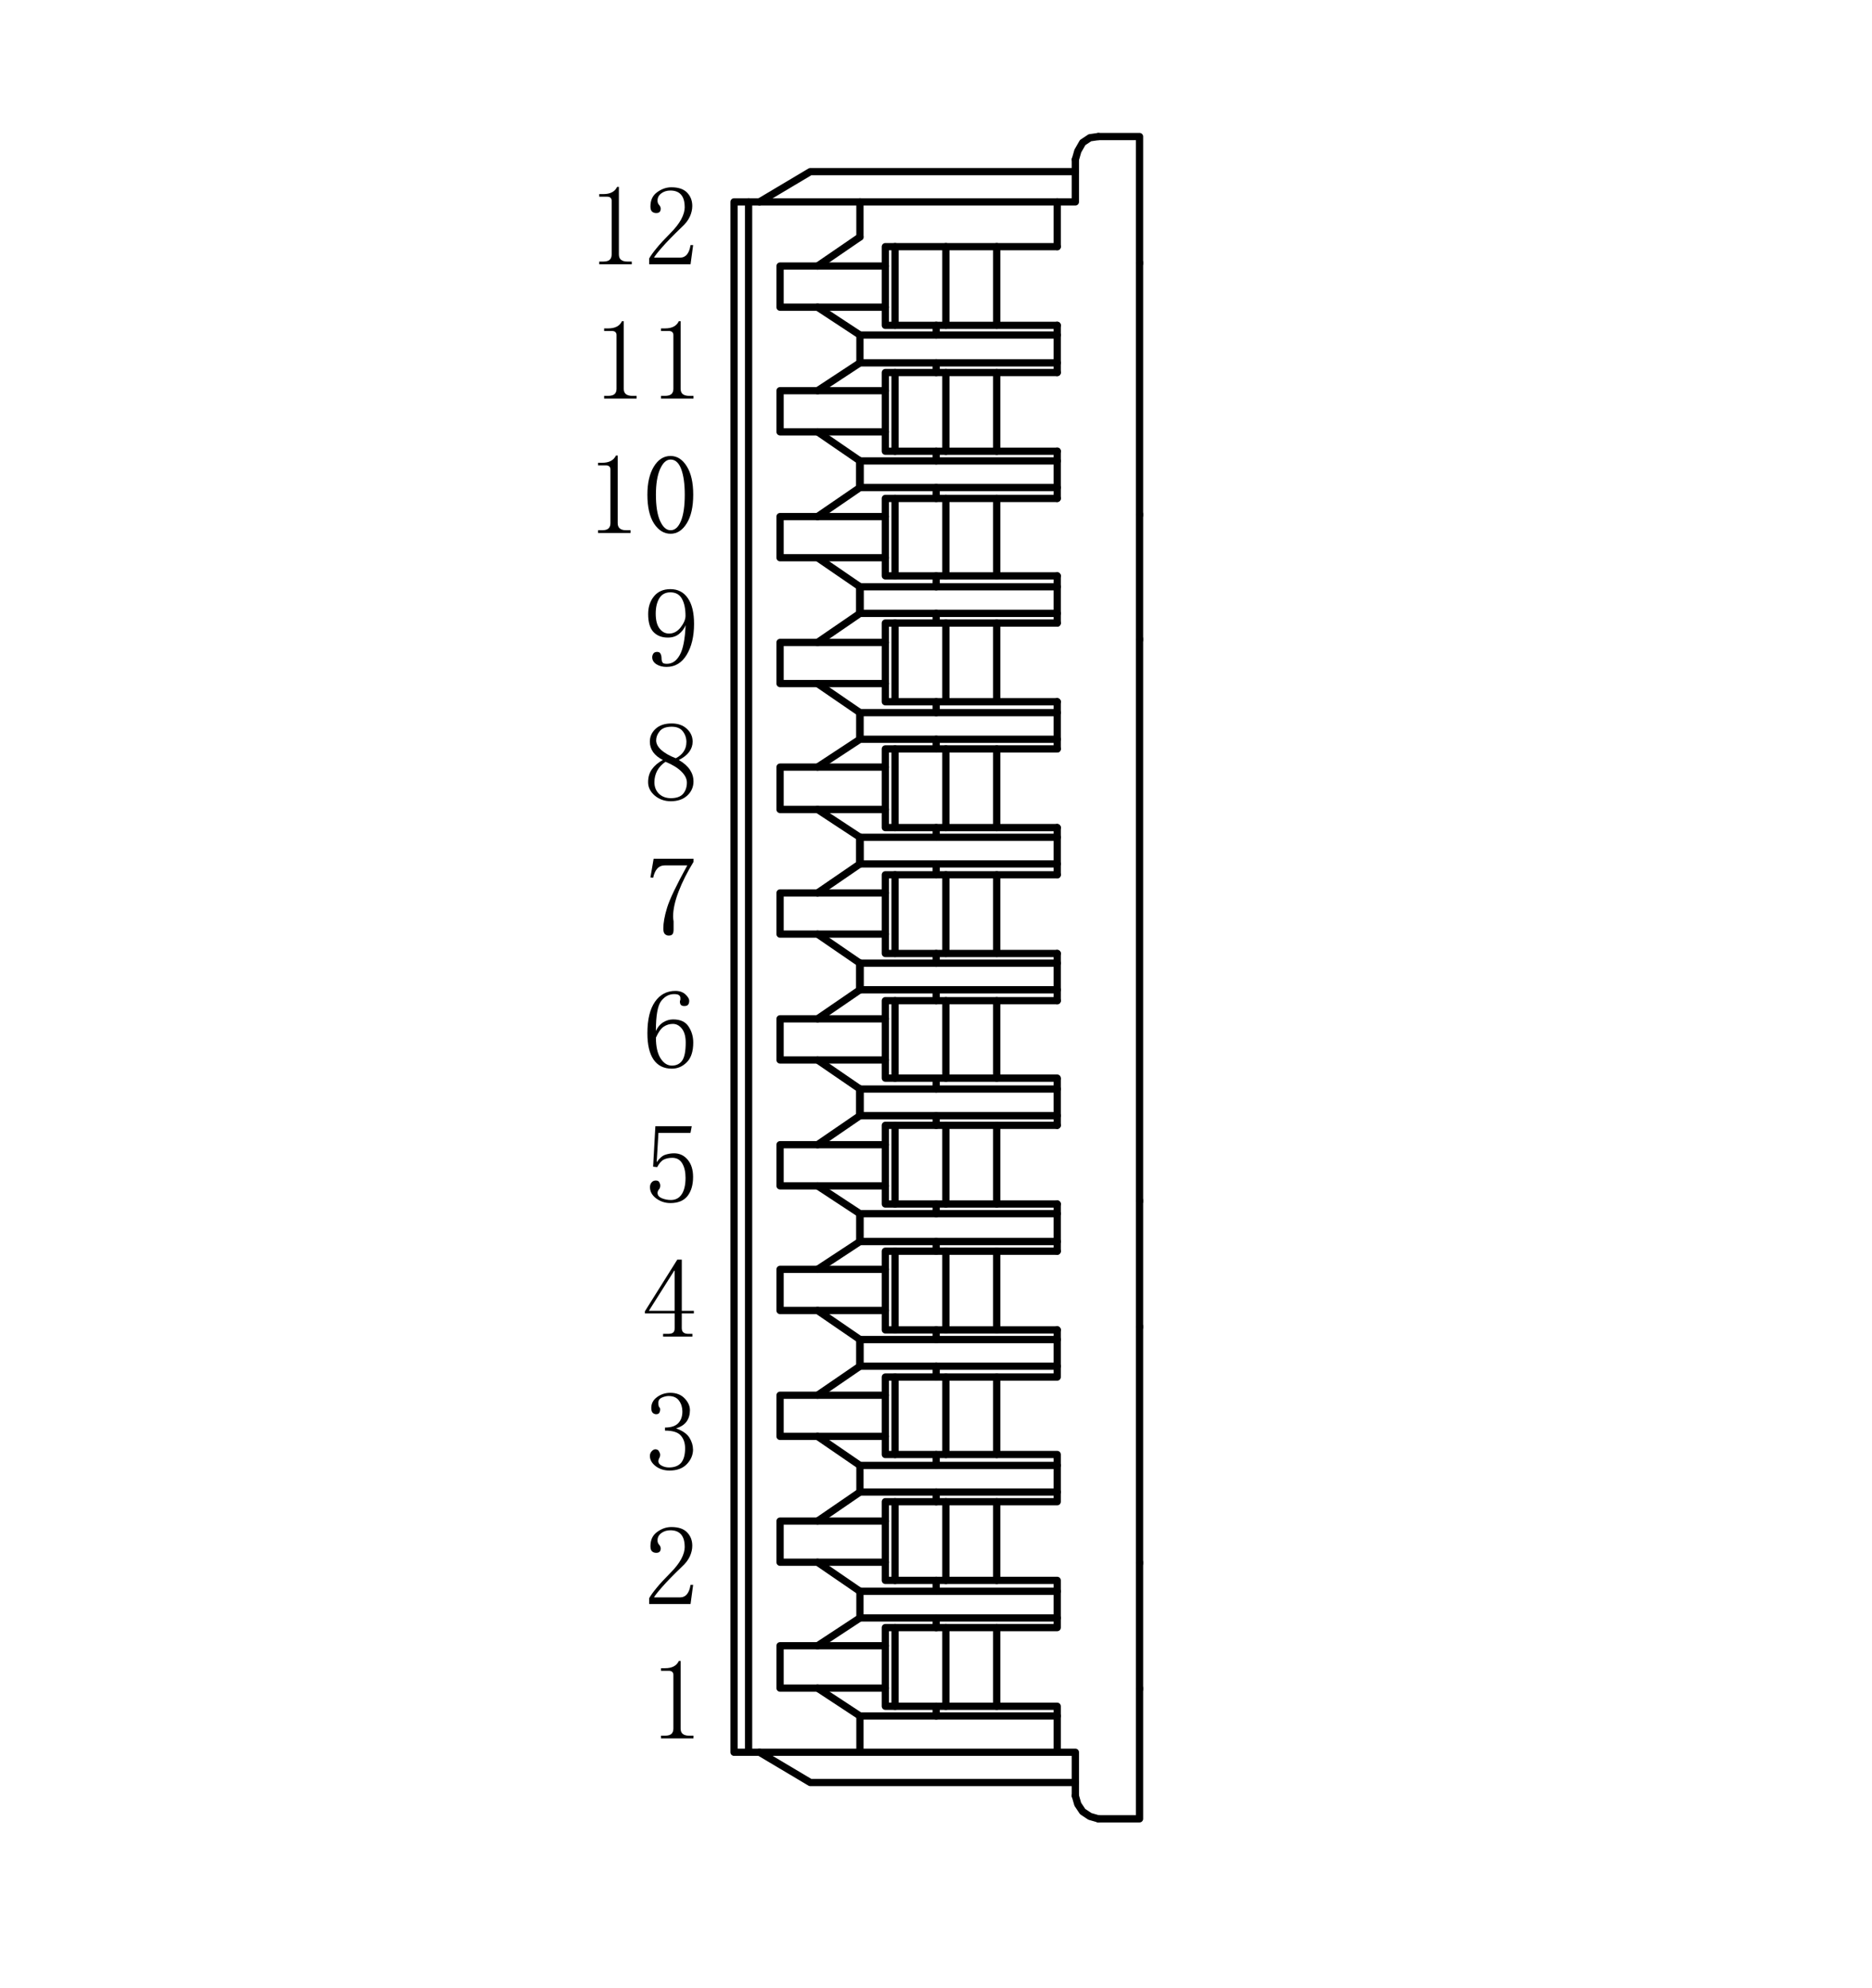 <?xml version="1.0" encoding="UTF-8" standalone="no"?>
<!-- Created with Inkscape (http://www.inkscape.org/) -->

<svg
   width="65.477mm"
   height="69.532mm"
   viewBox="0 0 65.477 69.532"
   version="1.1"
   id="svg1"
   inkscape:version="1.3.2 (1:1.3.2+202311252150+091e20ef0f)"
   sodipodi:docname="dll_mh1_25_12y.svg"
   inkscape:export-filename="dll_mh1_25_12y.png"
   inkscape:export-xdpi="198.61488"
   inkscape:export-ydpi="198.61488"
   xmlns:inkscape="http://www.inkscape.org/namespaces/inkscape"
   xmlns:sodipodi="http://sodipodi.sourceforge.net/DTD/sodipodi-0.dtd"
   xmlns="http://www.w3.org/2000/svg"
   xmlns:svg="http://www.w3.org/2000/svg">
  <sodipodi:namedview
     id="namedview1"
     pagecolor="#ffffff"
     bordercolor="#666666"
     borderopacity="1.0"
     inkscape:showpageshadow="2"
     inkscape:pageopacity="0.0"
     inkscape:pagecheckerboard="0"
     inkscape:deskcolor="#d1d1d1"
     inkscape:document-units="mm"
     inkscape:zoom="0.45152794"
     inkscape:cx="439.61842"
     inkscape:cy="425.22285"
     inkscape:window-width="1430"
     inkscape:window-height="936"
     inkscape:window-x="0"
     inkscape:window-y="0"
     inkscape:window-maximized="1"
     inkscape:current-layer="layer1" />
  <defs
     id="defs1" />
  <g
     inkscape:label="Layer 1"
     inkscape:groupmode="layer"
     id="layer1"
     transform="translate(-89.141,-49.252)">
    <path
       id="path3695"
       d="m 119.219,101.441 v -0.931"
       style="fill:none;stroke:#000000;stroke-width:0.254;stroke-linecap:round;stroke-linejoin:round;stroke-miterlimit:10;stroke-dasharray:none;stroke-opacity:1" />
    <path
       id="path3696"
       d="m 126.754,55.256 h -9.271 l -1.778,1.058"
       style="fill:none;stroke:#000000;stroke-width:0.254;stroke-linecap:round;stroke-linejoin:round;stroke-miterlimit:10;stroke-dasharray:none;stroke-opacity:1" />
    <path
       id="path3697"
       d="m 121.886,101.441 v 0.339 m -1.439,0 v 2.752 m 1.778,-2.752 v 2.752 m 1.778,-2.752 v 2.752"
       style="fill:none;stroke:#000000;stroke-width:0.254;stroke-linecap:round;stroke-linejoin:round;stroke-miterlimit:10;stroke-dasharray:none;stroke-opacity:1" />
    <path
       id="path3698"
       d="m 120.108,102.457 h -3.683 v 1.439 h 3.683"
       style="fill:none;stroke:#000000;stroke-width:0.254;stroke-linecap:round;stroke-linejoin:round;stroke-miterlimit:10;stroke-dasharray:none;stroke-opacity:1" />
    <path
       id="path3699"
       d="m 126.119,101.441 h -6.9 l -1.482,1.016"
       style="fill:none;stroke:#000000;stroke-width:0.254;stroke-linecap:round;stroke-linejoin:round;stroke-miterlimit:10;stroke-dasharray:none;stroke-opacity:1" />
    <path
       id="path3700"
       d="m 119.219,104.913 -1.482,-1.016 m 4.149,1.016 v -0.381 m -6.562,-48.218 v 54.229"
       style="fill:none;stroke:#000000;stroke-width:0.254;stroke-linecap:round;stroke-linejoin:round;stroke-miterlimit:10;stroke-dasharray:none;stroke-opacity:1" />
    <path
       id="path3701"
       d="m 127.559,54.028 h 1.439 v 58.843 h -1.439"
       style="fill:none;stroke:#000000;stroke-width:0.254;stroke-linecap:round;stroke-linejoin:round;stroke-miterlimit:10;stroke-dasharray:none;stroke-opacity:1" />
    <path
       id="path3702"
       d="m 126.754,112.067 0.085,0.296 0.169,0.254 0.254,0.169 0.296,0.085"
       style="fill:none;stroke:#000000;stroke-width:0.254;stroke-linecap:round;stroke-linejoin:round;stroke-miterlimit:10;stroke-dasharray:none;stroke-opacity:1" />
    <path
       id="path3703"
       d="m 126.754,112.067 v -1.524 H 114.816 V 56.314 h 11.938 v -1.482"
       style="fill:none;stroke:#000000;stroke-width:0.254;stroke-linecap:round;stroke-linejoin:round;stroke-miterlimit:10;stroke-dasharray:none;stroke-opacity:1" />
    <path
       id="path3704"
       d="m 127.559,54.028 -0.296,0.042 -0.254,0.169 -0.169,0.296 -0.085,0.296"
       style="fill:none;stroke:#000000;stroke-width:0.254;stroke-linecap:round;stroke-linejoin:round;stroke-miterlimit:10;stroke-dasharray:none;stroke-opacity:1" />
    <path
       id="path3705"
       d="m 126.754,111.601 h -9.271 l -1.778,-1.058"
       style="fill:none;stroke:#000000;stroke-width:0.254;stroke-linecap:round;stroke-linejoin:round;stroke-miterlimit:10;stroke-dasharray:none;stroke-opacity:1" />
    <path
       id="path3706"
       d="m 119.219,110.543 v -1.27 m 2.667,0 v -0.339 m -1.439,0 v -2.752 m 1.778,2.752 v -2.752 m 1.778,2.752 v -2.752"
       style="fill:none;stroke:#000000;stroke-width:0.254;stroke-linecap:round;stroke-linejoin:round;stroke-miterlimit:10;stroke-dasharray:none;stroke-opacity:1" />
    <path
       id="path3707"
       d="m 120.108,108.299 h -3.683 v -1.482 h 3.683"
       style="fill:none;stroke:#000000;stroke-width:0.254;stroke-linecap:round;stroke-linejoin:round;stroke-miterlimit:10;stroke-dasharray:none;stroke-opacity:1" />
    <path
       id="path3708"
       d="m 126.119,109.273 h -6.9 l -1.482,-0.974"
       style="fill:none;stroke:#000000;stroke-width:0.254;stroke-linecap:round;stroke-linejoin:round;stroke-miterlimit:10;stroke-dasharray:none;stroke-opacity:1" />
    <path
       id="path3709"
       d="m 117.737,106.818 1.482,-0.974 h 6.9"
       style="fill:none;stroke:#000000;stroke-width:0.254;stroke-linecap:round;stroke-linejoin:round;stroke-miterlimit:10;stroke-dasharray:none;stroke-opacity:1" />
    <path
       id="path3710"
       d="m 119.219,105.844 v -0.931 h 6.9"
       style="fill:none;stroke:#000000;stroke-width:0.254;stroke-linecap:round;stroke-linejoin:round;stroke-miterlimit:10;stroke-dasharray:none;stroke-opacity:1" />
    <path
       id="path3711"
       d="m 121.886,105.844 v 0.339 m 0,-9.144 v 0.381 m -1.439,0 v 2.709 m 1.778,-2.709 v 2.709 m 1.778,-2.709 v 2.709"
       style="fill:none;stroke:#000000;stroke-width:0.254;stroke-linecap:round;stroke-linejoin:round;stroke-miterlimit:10;stroke-dasharray:none;stroke-opacity:1" />
    <path
       id="path3712"
       d="m 120.108,98.055 h -3.683 v 1.439 h 3.683"
       style="fill:none;stroke:#000000;stroke-width:0.254;stroke-linecap:round;stroke-linejoin:round;stroke-miterlimit:10;stroke-dasharray:none;stroke-opacity:1" />
    <path
       id="path3713"
       d="m 126.119,97.039 h -6.9 l -1.482,1.016"
       style="fill:none;stroke:#000000;stroke-width:0.254;stroke-linecap:round;stroke-linejoin:round;stroke-miterlimit:10;stroke-dasharray:none;stroke-opacity:1" />
    <path
       id="path3714"
       d="m 117.737,99.494 1.482,1.016 h 6.9"
       style="fill:none;stroke:#000000;stroke-width:0.254;stroke-linecap:round;stroke-linejoin:round;stroke-miterlimit:10;stroke-dasharray:none;stroke-opacity:1" />
    <path
       id="path3715"
       d="m 121.886,100.51 v -0.381 m -2.667,-3.09 V 96.107"
       style="fill:none;stroke:#000000;stroke-width:0.254;stroke-linecap:round;stroke-linejoin:round;stroke-miterlimit:10;stroke-dasharray:none;stroke-opacity:1" />
    <path
       id="path3716"
       d="m 126.119,110.543 v -1.609 h -6.011 v -2.752 h 6.011 v -1.651 h -6.011 v -2.752 h 6.011 v -1.651 h -6.011 v -2.709 h 6.011 v -1.651"
       style="fill:none;stroke:#000000;stroke-width:0.254;stroke-linecap:round;stroke-linejoin:round;stroke-miterlimit:10;stroke-dasharray:none;stroke-opacity:1" />
    <path
       id="path3717"
       d="m 119.219,92.678 v -0.974 m 2.667,0.974 v 0.339 m -1.439,0 v 2.752 m 1.778,-2.752 v 2.752 m 1.778,-2.752 v 2.752"
       style="fill:none;stroke:#000000;stroke-width:0.254;stroke-linecap:round;stroke-linejoin:round;stroke-miterlimit:10;stroke-dasharray:none;stroke-opacity:1" />
    <path
       id="path3718"
       d="m 120.108,93.652 h -3.683 v 1.439 h 3.683"
       style="fill:none;stroke:#000000;stroke-width:0.254;stroke-linecap:round;stroke-linejoin:round;stroke-miterlimit:10;stroke-dasharray:none;stroke-opacity:1" />
    <path
       id="path3719"
       d="m 126.119,92.678 h -6.9 l -1.482,0.974"
       style="fill:none;stroke:#000000;stroke-width:0.254;stroke-linecap:round;stroke-linejoin:round;stroke-miterlimit:10;stroke-dasharray:none;stroke-opacity:1" />
    <path
       id="path3720"
       d="m 119.219,96.107 -1.482,-1.016 m 4.149,1.016 v -0.339"
       style="fill:none;stroke:#000000;stroke-width:0.254;stroke-linecap:round;stroke-linejoin:round;stroke-miterlimit:10;stroke-dasharray:none;stroke-opacity:1" />
    <path
       id="path3721"
       d="M 119.219,97.039 V 96.107 h 6.9"
       style="fill:none;stroke:#000000;stroke-width:0.254;stroke-linecap:round;stroke-linejoin:round;stroke-miterlimit:10;stroke-dasharray:none;stroke-opacity:1" />
    <path
       id="path3722"
       d="m 126.119,95.769 h -6.011 v -2.752 h 6.011"
       style="fill:none;stroke:#000000;stroke-width:0.254;stroke-linecap:round;stroke-linejoin:round;stroke-miterlimit:10;stroke-dasharray:none;stroke-opacity:1" />
    <path
       id="path3723"
       d="m 119.219,88.276 v -0.931 m 2.667,0.931 v 0.339 m -1.439,0 v 2.752 m 1.778,-2.752 v 2.752 m 1.778,-2.752 v 2.752"
       style="fill:none;stroke:#000000;stroke-width:0.254;stroke-linecap:round;stroke-linejoin:round;stroke-miterlimit:10;stroke-dasharray:none;stroke-opacity:1" />
    <path
       id="path3724"
       d="m 120.108,89.292 h -3.683 v 1.439 h 3.683"
       style="fill:none;stroke:#000000;stroke-width:0.254;stroke-linecap:round;stroke-linejoin:round;stroke-miterlimit:10;stroke-dasharray:none;stroke-opacity:1" />
    <path
       id="path3725"
       d="m 126.119,88.276 h -6.9 l -1.482,1.016"
       style="fill:none;stroke:#000000;stroke-width:0.254;stroke-linecap:round;stroke-linejoin:round;stroke-miterlimit:10;stroke-dasharray:none;stroke-opacity:1" />
    <path
       id="path3726"
       d="m 119.219,91.705 -1.482,-0.974 m 4.149,0.974 v -0.339"
       style="fill:none;stroke:#000000;stroke-width:0.254;stroke-linecap:round;stroke-linejoin:round;stroke-miterlimit:10;stroke-dasharray:none;stroke-opacity:1" />
    <path
       id="path3727"
       d="m 119.219,92.678 v -0.974 h 6.9"
       style="fill:none;stroke:#000000;stroke-width:0.254;stroke-linecap:round;stroke-linejoin:round;stroke-miterlimit:10;stroke-dasharray:none;stroke-opacity:1" />
    <path
       id="path3728"
       d="m 126.119,91.366 h -6.011 V 88.614 h 6.011"
       style="fill:none;stroke:#000000;stroke-width:0.254;stroke-linecap:round;stroke-linejoin:round;stroke-miterlimit:10;stroke-dasharray:none;stroke-opacity:1" />
    <path
       id="path3729"
       d="m 126.119,93.017 v -1.651 m -6.9,-3.09 v -0.931 m 0,-3.471 v -0.931 m 2.667,0.931 v 0.381 m -1.439,0 v 2.709 m 1.778,-2.709 v 2.709 m 1.778,-2.709 v 2.709"
       style="fill:none;stroke:#000000;stroke-width:0.254;stroke-linecap:round;stroke-linejoin:round;stroke-miterlimit:10;stroke-dasharray:none;stroke-opacity:1" />
    <path
       id="path3730"
       d="m 120.108,84.889 h -3.683 v 1.439 h 3.683"
       style="fill:none;stroke:#000000;stroke-width:0.254;stroke-linecap:round;stroke-linejoin:round;stroke-miterlimit:10;stroke-dasharray:none;stroke-opacity:1" />
    <path
       id="path3731"
       d="m 126.119,83.873 h -6.9 l -1.482,1.016"
       style="fill:none;stroke:#000000;stroke-width:0.254;stroke-linecap:round;stroke-linejoin:round;stroke-miterlimit:10;stroke-dasharray:none;stroke-opacity:1" />
    <path
       id="path3732"
       d="m 119.219,87.344 -1.482,-1.016 m 4.149,1.016 v -0.381"
       style="fill:none;stroke:#000000;stroke-width:0.254;stroke-linecap:round;stroke-linejoin:round;stroke-miterlimit:10;stroke-dasharray:none;stroke-opacity:1" />
    <path
       id="path3733"
       d="m 119.219,88.276 v -0.931 h 6.9"
       style="fill:none;stroke:#000000;stroke-width:0.254;stroke-linecap:round;stroke-linejoin:round;stroke-miterlimit:10;stroke-dasharray:none;stroke-opacity:1" />
    <path
       id="path3734"
       d="m 126.119,86.963 h -6.011 v -2.709 h 6.011"
       style="fill:none;stroke:#000000;stroke-width:0.254;stroke-linecap:round;stroke-linejoin:round;stroke-miterlimit:10;stroke-dasharray:none;stroke-opacity:1" />
    <path
       id="path3735"
       d="m 126.119,88.614 v -1.609 m -6.9,-3.133 v -0.931 m 0,-3.471 v -0.931 m 2.667,0.931 v 0.381 m -1.439,0 v 2.752 m 1.778,-2.752 v 2.752 m 1.778,-2.752 v 2.752"
       style="fill:none;stroke:#000000;stroke-width:0.254;stroke-linecap:round;stroke-linejoin:round;stroke-miterlimit:10;stroke-dasharray:none;stroke-opacity:1" />
    <path
       id="path3736"
       d="m 120.108,80.486 h -3.683 v 1.439 h 3.683"
       style="fill:none;stroke:#000000;stroke-width:0.254;stroke-linecap:round;stroke-linejoin:round;stroke-miterlimit:10;stroke-dasharray:none;stroke-opacity:1" />
    <path
       id="path3737"
       d="m 126.119,79.47 h -6.9 l -1.482,1.016"
       style="fill:none;stroke:#000000;stroke-width:0.254;stroke-linecap:round;stroke-linejoin:round;stroke-miterlimit:10;stroke-dasharray:none;stroke-opacity:1" />
    <path
       id="path3738"
       d="m 119.219,82.942 -1.482,-1.016 m 4.149,1.016 v -0.339"
       style="fill:none;stroke:#000000;stroke-width:0.254;stroke-linecap:round;stroke-linejoin:round;stroke-miterlimit:10;stroke-dasharray:none;stroke-opacity:1" />
    <path
       id="path3739"
       d="m 119.219,83.873 v -0.931 h 6.9"
       style="fill:none;stroke:#000000;stroke-width:0.254;stroke-linecap:round;stroke-linejoin:round;stroke-miterlimit:10;stroke-dasharray:none;stroke-opacity:1" />
    <path
       id="path3740"
       d="m 126.119,82.603 h -6.011 v -2.752 h 6.011"
       style="fill:none;stroke:#000000;stroke-width:0.254;stroke-linecap:round;stroke-linejoin:round;stroke-miterlimit:10;stroke-dasharray:none;stroke-opacity:1" />
    <path
       id="path3741"
       d="m 126.119,84.254 v -1.651 m -6.9,-3.133 v -0.931 m 0,-3.429 v -0.931 m 2.667,0.931 v 0.339 m -1.439,0 v 2.752 m 1.778,-2.752 v 2.752 m 1.778,-2.752 v 2.752"
       style="fill:none;stroke:#000000;stroke-width:0.254;stroke-linecap:round;stroke-linejoin:round;stroke-miterlimit:10;stroke-dasharray:none;stroke-opacity:1" />
    <path
       id="path3742"
       d="m 120.108,76.084 h -3.683 v 1.482 h 3.683"
       style="fill:none;stroke:#000000;stroke-width:0.254;stroke-linecap:round;stroke-linejoin:round;stroke-miterlimit:10;stroke-dasharray:none;stroke-opacity:1" />
    <path
       id="path3743"
       d="m 126.119,75.11 h -6.9 l -1.482,0.974"
       style="fill:none;stroke:#000000;stroke-width:0.254;stroke-linecap:round;stroke-linejoin:round;stroke-miterlimit:10;stroke-dasharray:none;stroke-opacity:1" />
    <path
       id="path3744"
       d="m 119.219,78.539 -1.482,-0.974 m 4.149,0.974 v -0.339"
       style="fill:none;stroke:#000000;stroke-width:0.254;stroke-linecap:round;stroke-linejoin:round;stroke-miterlimit:10;stroke-dasharray:none;stroke-opacity:1" />
    <path
       id="path3745"
       d="m 119.219,79.47 v -0.931 h 6.9"
       style="fill:none;stroke:#000000;stroke-width:0.254;stroke-linecap:round;stroke-linejoin:round;stroke-miterlimit:10;stroke-dasharray:none;stroke-opacity:1" />
    <path
       id="path3746"
       d="m 126.119,78.2 h -6.011 v -2.752 h 6.011"
       style="fill:none;stroke:#000000;stroke-width:0.254;stroke-linecap:round;stroke-linejoin:round;stroke-miterlimit:10;stroke-dasharray:none;stroke-opacity:1" />
    <path
       id="path3747"
       d="m 119.219,70.707 v -0.931 m 2.667,0.931 v 0.339 m -1.439,0 v 2.752 m 1.778,-2.752 v 2.752 m 1.778,-2.752 v 2.752"
       style="fill:none;stroke:#000000;stroke-width:0.254;stroke-linecap:round;stroke-linejoin:round;stroke-miterlimit:10;stroke-dasharray:none;stroke-opacity:1" />
    <path
       id="path3748"
       d="m 120.108,71.723 h -3.683 v 1.439 h 3.683"
       style="fill:none;stroke:#000000;stroke-width:0.254;stroke-linecap:round;stroke-linejoin:round;stroke-miterlimit:10;stroke-dasharray:none;stroke-opacity:1" />
    <path
       id="path3749"
       d="m 126.119,70.707 h -6.9 l -1.482,1.016"
       style="fill:none;stroke:#000000;stroke-width:0.254;stroke-linecap:round;stroke-linejoin:round;stroke-miterlimit:10;stroke-dasharray:none;stroke-opacity:1" />
    <path
       id="path3750"
       d="m 119.219,74.179 -1.482,-1.016 m 4.149,1.016 v -0.381"
       style="fill:none;stroke:#000000;stroke-width:0.254;stroke-linecap:round;stroke-linejoin:round;stroke-miterlimit:10;stroke-dasharray:none;stroke-opacity:1" />
    <path
       id="path3751"
       d="m 119.219,75.11 v -0.931 h 6.9"
       style="fill:none;stroke:#000000;stroke-width:0.254;stroke-linecap:round;stroke-linejoin:round;stroke-miterlimit:10;stroke-dasharray:none;stroke-opacity:1" />
    <path
       id="path3752"
       d="m 126.119,73.798 h -6.011 v -2.752 h 6.011"
       style="fill:none;stroke:#000000;stroke-width:0.254;stroke-linecap:round;stroke-linejoin:round;stroke-miterlimit:10;stroke-dasharray:none;stroke-opacity:1" />
    <path
       id="path3753"
       d="m 119.219,70.707 v -0.931 m 0,-3.471 v -0.931 m 2.667,0.931 v 0.381 m -1.439,0 v 2.709 m 1.778,-2.709 v 2.709 m 1.778,-2.709 v 2.709"
       style="fill:none;stroke:#000000;stroke-width:0.254;stroke-linecap:round;stroke-linejoin:round;stroke-miterlimit:10;stroke-dasharray:none;stroke-opacity:1" />
    <path
       id="path3754"
       d="m 120.108,67.321 h -3.683 v 1.439 h 3.683"
       style="fill:none;stroke:#000000;stroke-width:0.254;stroke-linecap:round;stroke-linejoin:round;stroke-miterlimit:10;stroke-dasharray:none;stroke-opacity:1" />
    <path
       id="path3755"
       d="m 126.119,66.305 h -6.9 l -1.482,1.016"
       style="fill:none;stroke:#000000;stroke-width:0.254;stroke-linecap:round;stroke-linejoin:round;stroke-miterlimit:10;stroke-dasharray:none;stroke-opacity:1" />
    <path
       id="path3756"
       d="m 119.219,69.776 -1.482,-1.016 m 4.149,1.016 v -0.381"
       style="fill:none;stroke:#000000;stroke-width:0.254;stroke-linecap:round;stroke-linejoin:round;stroke-miterlimit:10;stroke-dasharray:none;stroke-opacity:1" />
    <path
       id="path3757"
       d="m 119.219,70.707 v -0.931 h 6.9"
       style="fill:none;stroke:#000000;stroke-width:0.254;stroke-linecap:round;stroke-linejoin:round;stroke-miterlimit:10;stroke-dasharray:none;stroke-opacity:1" />
    <path
       id="path3758"
       d="m 126.119,69.395 h -6.011 v -2.709 h 6.011"
       style="fill:none;stroke:#000000;stroke-width:0.254;stroke-linecap:round;stroke-linejoin:round;stroke-miterlimit:10;stroke-dasharray:none;stroke-opacity:1" />
    <path
       id="path3759"
       d="m 126.119,71.046 v -1.651 m -6.9,-3.09 v -0.931 m 2.667,-3.429 v 0.339 m -1.439,0 v 2.752 m 1.778,-2.752 v 2.752 m 1.778,-2.752 v 2.752"
       style="fill:none;stroke:#000000;stroke-width:0.254;stroke-linecap:round;stroke-linejoin:round;stroke-miterlimit:10;stroke-dasharray:none;stroke-opacity:1" />
    <path
       id="path3760"
       d="m 120.108,62.918 h -3.683 v 1.439 h 3.683"
       style="fill:none;stroke:#000000;stroke-width:0.254;stroke-linecap:round;stroke-linejoin:round;stroke-miterlimit:10;stroke-dasharray:none;stroke-opacity:1" />
    <path
       id="path3761"
       d="m 126.119,61.944 h -6.9 l -1.482,0.974"
       style="fill:none;stroke:#000000;stroke-width:0.254;stroke-linecap:round;stroke-linejoin:round;stroke-miterlimit:10;stroke-dasharray:none;stroke-opacity:1" />
    <path
       id="path3762"
       d="m 119.219,65.373 -1.482,-1.016 m 4.149,1.016 v -0.339"
       style="fill:none;stroke:#000000;stroke-width:0.254;stroke-linecap:round;stroke-linejoin:round;stroke-miterlimit:10;stroke-dasharray:none;stroke-opacity:1" />
    <path
       id="path3763"
       d="m 119.219,66.305 v -0.931 h 6.9"
       style="fill:none;stroke:#000000;stroke-width:0.254;stroke-linecap:round;stroke-linejoin:round;stroke-miterlimit:10;stroke-dasharray:none;stroke-opacity:1" />
    <path
       id="path3764"
       d="m 126.119,65.035 h -6.011 v -2.752 h 6.011"
       style="fill:none;stroke:#000000;stroke-width:0.254;stroke-linecap:round;stroke-linejoin:round;stroke-miterlimit:10;stroke-dasharray:none;stroke-opacity:1" />
    <path
       id="path3765"
       d="m 119.219,61.944 v -0.974 m 6.9,1.312 v -1.651 m 0,19.219 v -1.651 m 0,-2.752 v -1.651 m 0,-7.112 v -1.651 m -4.233,-4.064 v -0.339 m -1.439,0 v -2.752 m 1.778,2.752 v -2.752 m 1.778,2.752 v -2.752"
       style="fill:none;stroke:#000000;stroke-width:0.254;stroke-linecap:round;stroke-linejoin:round;stroke-miterlimit:10;stroke-dasharray:none;stroke-opacity:1" />
    <path
       id="path3766"
       d="m 120.108,59.997 h -3.683 v -1.439 h 3.683"
       style="fill:none;stroke:#000000;stroke-width:0.254;stroke-linecap:round;stroke-linejoin:round;stroke-miterlimit:10;stroke-dasharray:none;stroke-opacity:1" />
    <path
       id="path3767"
       d="m 126.119,60.971 h -6.9 l -1.482,-0.974"
       style="fill:none;stroke:#000000;stroke-width:0.254;stroke-linecap:round;stroke-linejoin:round;stroke-miterlimit:10;stroke-dasharray:none;stroke-opacity:1" />
    <path
       id="path3768"
       d="m 119.219,57.542 -1.482,1.016"
       style="fill:none;stroke:#000000;stroke-width:0.254;stroke-linecap:round;stroke-linejoin:round;stroke-miterlimit:10;stroke-dasharray:none;stroke-opacity:1" />
    <path
       id="path3769"
       d="m 126.119,57.88 h -6.011 v 2.752 h 6.011"
       style="fill:none;stroke:#000000;stroke-width:0.254;stroke-linecap:round;stroke-linejoin:round;stroke-miterlimit:10;stroke-dasharray:none;stroke-opacity:1" />
    <path
       id="path3770"
       d="m 119.219,57.542 v -1.228 m 6.9,1.566 v -1.566"
       style="fill:none;stroke:#000000;stroke-width:0.254;stroke-linecap:round;stroke-linejoin:round;stroke-miterlimit:10;stroke-dasharray:none;stroke-opacity:1" />
    <path
       id="path3875"
       d="m 128.998,58.473 v -0.042"
       style="fill:none;stroke:#000000;stroke-width:0.254;stroke-linecap:round;stroke-linejoin:round;stroke-miterlimit:10;stroke-dasharray:none;stroke-opacity:1" />
    <path
       id="path3917"
       d="m 128.998,67.278 v -0.042"
       style="fill:none;stroke:#000000;stroke-width:0.254;stroke-linecap:round;stroke-linejoin:round;stroke-miterlimit:10;stroke-dasharray:none;stroke-opacity:1" />
    <path
       id="path3939"
       d="m 128.998,71.639 v -0.042"
       style="fill:none;stroke:#000000;stroke-width:0.254;stroke-linecap:round;stroke-linejoin:round;stroke-miterlimit:10;stroke-dasharray:none;stroke-opacity:1" />
    <path
       id="path3954"
       d="m 128.998,95.684 v -0.042"
       style="fill:none;stroke:#000000;stroke-width:0.254;stroke-linecap:round;stroke-linejoin:round;stroke-miterlimit:10;stroke-dasharray:none;stroke-opacity:1" />
    <path
       id="path3966"
       d="M 128.998,91.281 V 91.239"
       style="fill:none;stroke:#000000;stroke-width:0.254;stroke-linecap:round;stroke-linejoin:round;stroke-miterlimit:10;stroke-dasharray:none;stroke-opacity:1" />
    <path
       id="path3981"
       d="m 128.998,108.342 v -0.042"
       style="fill:none;stroke:#000000;stroke-width:0.254;stroke-linecap:round;stroke-linejoin:round;stroke-miterlimit:10;stroke-dasharray:none;stroke-opacity:1" />
    <path
       id="path3993"
       d="m 128.998,103.939 v -0.042"
       style="fill:none;stroke:#000000;stroke-width:0.254;stroke-linecap:round;stroke-linejoin:round;stroke-miterlimit:10;stroke-dasharray:none;stroke-opacity:1" />
    <path
       id="path4919"
       d="m 110.788,55.788 v 2.365 c 0,0.083 0.025,0.145 0.074,0.186 0.052,0.041 0.125,0.062 0.219,0.062 h 0.157 v 0.095 h -1.137 v -0.095 h 0.141 c 0.104,0 0.179,-0.021 0.223,-0.062 0.046,-0.041 0.07,-0.103 0.07,-0.186 v -1.881 c 0,-0.041 -0.012,-0.074 -0.037,-0.099 -0.025,-0.027 -0.064,-0.041 -0.116,-0.041 h -0.281 v -0.091 h 0.141 c 0.124,0 0.224,-0.021 0.302,-0.062 0.08,-0.041 0.141,-0.104 0.182,-0.19 z m 0,0"
       style="fill:#000000;fill-opacity:1;fill-rule:nonzero;stroke:none;stroke-width:0.353"
       aria-label="1" />
    <path
       id="path4920"
       d="m 113.089,56.491 c 0,-0.187 -0.041,-0.329 -0.124,-0.426 -0.083,-0.099 -0.209,-0.149 -0.376,-0.149 -0.124,0 -0.23,0.033 -0.318,0.099 -0.089,0.066 -0.132,0.152 -0.132,0.256 0,0.064 0.021,0.116 0.062,0.157 0.033,0.041 0.05,0.083 0.05,0.124 0,0.053 -0.015,0.091 -0.041,0.116 -0.025,0.025 -0.064,0.037 -0.116,0.037 -0.061,0 -0.111,-0.018 -0.149,-0.054 -0.036,-0.035 -0.054,-0.095 -0.054,-0.178 0,-0.217 0.076,-0.382 0.232,-0.496 0.157,-0.116 0.324,-0.174 0.5,-0.174 0.248,0 0.431,0.062 0.55,0.186 0.121,0.124 0.182,0.28 0.182,0.467 0,0.124 -0.029,0.25 -0.087,0.376 -0.058,0.124 -0.149,0.243 -0.273,0.356 -0.301,0.289 -0.531,0.525 -0.69,0.707 -0.16,0.182 -0.256,0.305 -0.289,0.368 h 0.918 c 0.093,0 0.171,-0.035 0.232,-0.107 0.063,-0.074 0.105,-0.184 0.128,-0.331 h 0.091 l -0.091,0.67 h -1.447 v -0.203 c 0.052,-0.093 0.137,-0.212 0.256,-0.356 0.118,-0.146 0.277,-0.318 0.475,-0.517 0.176,-0.176 0.306,-0.341 0.389,-0.496 0.083,-0.154 0.124,-0.299 0.124,-0.434 z m 0,0"
       style="fill:#000000;fill-opacity:1;fill-rule:nonzero;stroke:none;stroke-width:0.353"
       aria-label="2" />
    <path
       id="path4921"
       d="m 110.958,60.486 v 2.365 c 0,0.083 0.025,0.145 0.074,0.186 0.052,0.041 0.125,0.062 0.219,0.062 h 0.157 v 0.095 h -1.137 v -0.095 h 0.141 c 0.104,0 0.179,-0.021 0.223,-0.062 0.046,-0.041 0.07,-0.103 0.07,-0.186 v -1.881 c 0,-0.041 -0.012,-0.074 -0.037,-0.099 -0.025,-0.027 -0.064,-0.041 -0.116,-0.041 h -0.281 v -0.091 h 0.141 c 0.124,0 0.224,-0.021 0.302,-0.062 0.08,-0.041 0.141,-0.104 0.182,-0.19 z m 0,0"
       style="fill:#000000;fill-opacity:1;fill-rule:nonzero;stroke:none;stroke-width:0.353"
       aria-label="1" />
    <path
       id="path4922"
       d="m 112.947,60.486 v 2.365 c 0,0.083 0.025,0.145 0.074,0.186 0.052,0.041 0.125,0.062 0.219,0.062 h 0.157 v 0.095 h -1.137 v -0.095 h 0.141 c 0.104,0 0.179,-0.021 0.223,-0.062 0.046,-0.041 0.07,-0.103 0.07,-0.186 v -1.881 c 0,-0.041 -0.012,-0.074 -0.037,-0.099 -0.025,-0.027 -0.064,-0.041 -0.116,-0.041 h -0.281 v -0.091 h 0.141 c 0.124,0 0.224,-0.021 0.302,-0.062 0.08,-0.041 0.141,-0.104 0.182,-0.19 z m 0,0"
       style="fill:#000000;fill-opacity:1;fill-rule:nonzero;stroke:none;stroke-width:0.353"
       aria-label="1" />
    <path
       id="path4923"
       d="m 110.746,65.186 v 2.365 c 0,0.083 0.025,0.145 0.074,0.186 0.052,0.041 0.125,0.062 0.219,0.062 h 0.157 v 0.095 h -1.137 v -0.095 h 0.141 c 0.104,0 0.179,-0.021 0.223,-0.062 0.046,-0.041 0.07,-0.103 0.07,-0.186 v -1.881 c 0,-0.041 -0.012,-0.074 -0.037,-0.099 -0.025,-0.027 -0.064,-0.041 -0.116,-0.041 h -0.281 v -0.091 H 110.2 c 0.124,0 0.224,-0.021 0.302,-0.062 0.08,-0.041 0.141,-0.104 0.182,-0.19 z m 0,0"
       style="fill:#000000;fill-opacity:1;fill-rule:nonzero;stroke:none;stroke-width:0.353"
       aria-label="1" />
    <path
       id="path4924"
       d="m 112.596,65.326 c -0.147,0 -0.269,0.112 -0.368,0.335 -0.097,0.223 -0.145,0.521 -0.145,0.893 0,0.395 0.048,0.701 0.145,0.918 0.099,0.218 0.221,0.327 0.368,0.327 0.154,0 0.275,-0.109 0.364,-0.327 0.088,-0.217 0.132,-0.523 0.132,-0.918 0,-0.372 -0.041,-0.67 -0.124,-0.893 -0.083,-0.223 -0.207,-0.335 -0.372,-0.335 z m 0,2.596 c -0.229,0 -0.422,-0.118 -0.579,-0.356 -0.155,-0.24 -0.232,-0.577 -0.232,-1.013 0,-0.402 0.074,-0.728 0.223,-0.976 0.151,-0.25 0.347,-0.376 0.587,-0.376 0.228,0 0.418,0.12 0.566,0.36 0.151,0.238 0.227,0.568 0.227,0.992 0,0.428 -0.076,0.763 -0.227,1.005 -0.149,0.243 -0.338,0.364 -0.566,0.364 z m 0,0"
       style="fill:#000000;fill-opacity:1;fill-rule:nonzero;stroke:none;stroke-width:0.353"
       aria-label="0" />
    <path
       id="path4925"
       d="m 112.076,70.714 c 0,0.229 0.043,0.403 0.132,0.521 0.088,0.119 0.199,0.178 0.335,0.178 0.157,0 0.291,-0.071 0.405,-0.215 0.113,-0.146 0.17,-0.281 0.17,-0.405 0,-0.248 -0.041,-0.446 -0.124,-0.595 -0.083,-0.151 -0.218,-0.227 -0.405,-0.227 -0.174,0 -0.304,0.07 -0.389,0.211 -0.083,0.138 -0.124,0.316 -0.124,0.533 z m 0.422,0.839 c -0.207,0 -0.374,-0.064 -0.5,-0.194 -0.124,-0.129 -0.186,-0.339 -0.186,-0.628 0,-0.248 0.067,-0.455 0.203,-0.62 0.134,-0.167 0.327,-0.252 0.575,-0.252 0.261,0 0.464,0.105 0.608,0.314 0.146,0.207 0.219,0.507 0.219,0.901 0,0.436 -0.086,0.796 -0.256,1.079 -0.172,0.284 -0.407,0.426 -0.707,0.426 -0.135,0 -0.252,-0.03 -0.351,-0.091 -0.099,-0.063 -0.149,-0.146 -0.149,-0.248 0,-0.041 0.012,-0.083 0.037,-0.124 0.027,-0.041 0.072,-0.062 0.136,-0.062 0.06,0 0.1,0.024 0.12,0.07 0.022,0.044 0.033,0.098 0.033,0.161 0,0.041 0.005,0.076 0.017,0.103 0.01,0.025 0.022,0.043 0.033,0.054 0.008,0.008 0.025,0.015 0.05,0.021 0.027,0.006 0.056,0.008 0.087,0.008 0.187,0 0.337,-0.103 0.451,-0.31 0.116,-0.207 0.183,-0.554 0.203,-1.042 -0.05,0.124 -0.127,0.227 -0.232,0.31 -0.105,0.083 -0.235,0.124 -0.389,0.124 z m 0,0"
       style="fill:#000000;fill-opacity:1;fill-rule:nonzero;stroke:none;stroke-width:0.353"
       aria-label="9" />
    <path
       id="path4926"
       d="m 112.03,76.613 c 0,0.165 0.054,0.301 0.161,0.405 0.11,0.102 0.248,0.153 0.413,0.153 0.198,0 0.341,-0.051 0.43,-0.153 0.088,-0.104 0.132,-0.236 0.132,-0.393 0,-0.132 -0.064,-0.26 -0.19,-0.384 -0.124,-0.126 -0.31,-0.241 -0.558,-0.343 -0.124,0.083 -0.221,0.186 -0.289,0.31 -0.066,0.124 -0.099,0.259 -0.099,0.405 z m 1.368,-0.033 c 0,0.198 -0.073,0.366 -0.219,0.5 -0.144,0.132 -0.335,0.198 -0.575,0.198 -0.218,0 -0.405,-0.066 -0.562,-0.198 -0.155,-0.134 -0.232,-0.29 -0.232,-0.467 0,-0.176 0.043,-0.327 0.132,-0.451 0.088,-0.126 0.216,-0.236 0.384,-0.327 -0.147,-0.074 -0.259,-0.165 -0.339,-0.273 -0.077,-0.11 -0.116,-0.233 -0.116,-0.368 0,-0.176 0.067,-0.327 0.203,-0.451 0.134,-0.124 0.322,-0.186 0.562,-0.186 0.217,0 0.394,0.062 0.529,0.186 0.134,0.124 0.203,0.275 0.203,0.451 0,0.127 -0.04,0.246 -0.12,0.356 -0.077,0.107 -0.198,0.203 -0.364,0.285 0.176,0.102 0.306,0.217 0.389,0.343 0.083,0.124 0.124,0.258 0.124,0.401 z m -0.248,-1.368 c 0,-0.143 -0.041,-0.269 -0.124,-0.376 -0.083,-0.11 -0.213,-0.165 -0.389,-0.165 -0.198,0 -0.339,0.053 -0.422,0.157 -0.083,0.102 -0.124,0.21 -0.124,0.322 0,0.114 0.059,0.225 0.178,0.335 0.121,0.107 0.29,0.205 0.508,0.289 0.124,-0.063 0.216,-0.142 0.277,-0.236 0.063,-0.093 0.095,-0.203 0.095,-0.327 z m 0,0"
       style="fill:#000000;fill-opacity:1;fill-rule:nonzero;stroke:none;stroke-width:0.353"
       aria-label="8" />
    <path
       id="path4927"
       d="m 113.399,79.398 c -0.218,0.353 -0.392,0.698 -0.521,1.034 -0.13,0.337 -0.194,0.63 -0.194,0.881 0,0.041 0.005,0.098 0.017,0.169 0,0.083 0,0.177 0,0.281 0,0.083 -0.015,0.14 -0.041,0.169 -0.025,0.031 -0.069,0.045 -0.132,0.045 -0.05,0 -0.094,-0.018 -0.132,-0.054 -0.036,-0.035 -0.054,-0.1 -0.054,-0.194 0,-0.195 0.043,-0.438 0.132,-0.728 0.088,-0.291 0.324,-0.785 0.707,-1.48 h -0.777 c -0.114,0 -0.205,0.037 -0.273,0.112 -0.066,0.072 -0.115,0.18 -0.145,0.322 l -0.095,-0.012 0.112,-0.653 h 1.397 z m 0,0"
       style="fill:#000000;fill-opacity:1;fill-rule:nonzero;stroke:none;stroke-width:0.353"
       aria-label="7" />
    <path
       id="path4928"
       d="m 112.083,85.546 c 0,0.312 0.054,0.553 0.161,0.723 0.11,0.172 0.242,0.256 0.397,0.256 0.154,0 0.273,-0.056 0.356,-0.169 0.085,-0.116 0.128,-0.328 0.128,-0.637 0,-0.209 -0.044,-0.37 -0.132,-0.484 -0.089,-0.113 -0.194,-0.169 -0.318,-0.169 -0.116,0 -0.223,0.033 -0.322,0.099 -0.097,0.066 -0.186,0.193 -0.269,0.38 z m 0.604,-0.637 c 0.25,0 0.43,0.083 0.537,0.248 0.11,0.165 0.165,0.353 0.165,0.562 0,0.309 -0.076,0.54 -0.227,0.69 -0.149,0.149 -0.322,0.223 -0.521,0.223 -0.281,0 -0.495,-0.105 -0.641,-0.318 -0.144,-0.212 -0.215,-0.519 -0.215,-0.922 0,-0.48 0.088,-0.845 0.265,-1.1 0.176,-0.253 0.414,-0.38 0.715,-0.38 0.146,0 0.263,0.041 0.351,0.124 0.088,0.083 0.132,0.156 0.132,0.219 0,0.064 -0.015,0.111 -0.041,0.141 -0.025,0.031 -0.069,0.045 -0.132,0.045 -0.05,0 -0.089,-0.012 -0.116,-0.037 -0.025,-0.027 -0.037,-0.067 -0.037,-0.12 0,-0.019 0.005,-0.039 0.017,-0.062 0,-0.019 0,-0.039 0,-0.062 0,-0.041 -0.017,-0.074 -0.05,-0.099 -0.031,-0.025 -0.087,-0.037 -0.17,-0.037 -0.177,0 -0.327,0.081 -0.451,0.24 -0.124,0.16 -0.186,0.511 -0.186,1.05 0.06,-0.134 0.145,-0.236 0.252,-0.302 0.11,-0.068 0.227,-0.103 0.351,-0.103 z m 0,0"
       style="fill:#000000;fill-opacity:1;fill-rule:nonzero;stroke:none;stroke-width:0.353"
       aria-label="6" />
    <path
       id="path4929"
       d="m 112.717,89.593 c 0.195,0 0.356,0.076 0.48,0.227 0.124,0.149 0.186,0.349 0.186,0.599 0,0.279 -0.065,0.5 -0.194,0.666 -0.13,0.165 -0.33,0.248 -0.599,0.248 -0.185,0 -0.35,-0.054 -0.496,-0.161 -0.147,-0.11 -0.219,-0.242 -0.219,-0.397 0,-0.063 0.018,-0.117 0.054,-0.161 0.038,-0.047 0.088,-0.07 0.149,-0.07 0.063,0 0.104,0.021 0.124,0.062 0.022,0.041 0.033,0.078 0.033,0.107 0,0.064 -0.015,0.111 -0.045,0.141 -0.033,0.041 -0.05,0.083 -0.05,0.124 0,0.083 0.05,0.145 0.149,0.186 0.099,0.041 0.205,0.062 0.318,0.062 0.165,0 0.291,-0.067 0.38,-0.203 0.088,-0.134 0.132,-0.327 0.132,-0.575 0,-0.207 -0.039,-0.374 -0.116,-0.504 -0.077,-0.129 -0.193,-0.194 -0.347,-0.194 -0.116,0 -0.215,0.021 -0.298,0.062 -0.083,0.041 -0.16,0.13 -0.232,0.265 l -0.141,-0.017 0.079,-1.414 h 1.273 l -0.045,0.232 h -1.12 l -0.062,1.025 c 0.101,-0.143 0.203,-0.229 0.302,-0.26 0.099,-0.033 0.201,-0.05 0.306,-0.05 z m 0,0"
       style="fill:#000000;fill-opacity:1;fill-rule:nonzero;stroke:none;stroke-width:0.353"
       aria-label="5" />
    <path
       id="path4930"
       d="m 112.987,95.705 c 0,0.074 0.021,0.127 0.062,0.157 0.041,0.031 0.099,0.045 0.174,0.045 h 0.136 v 0.095 h -1.025 v -0.095 h 0.17 c 0.085,0 0.146,-0.014 0.182,-0.045 0.035,-0.03 0.054,-0.083 0.054,-0.157 v -0.513 h -1.042 v -0.074 l 1.133,-1.807 h 0.157 v 1.79 h 0.422 v 0.091 h -0.422 z m -0.265,-2.005 -0.885,1.401 h 0.901 v -1.401 z m 0,0"
       style="fill:#000000;fill-opacity:1;fill-rule:nonzero;stroke:none;stroke-width:0.353"
       aria-label="4" />
    <path
       id="path4931"
       d="m 113.382,99.945 c 0,0.196 -0.073,0.37 -0.219,0.521 -0.144,0.149 -0.345,0.223 -0.604,0.223 -0.188,0 -0.349,-0.051 -0.484,-0.153 -0.135,-0.104 -0.203,-0.224 -0.203,-0.36 0,-0.06 0.021,-0.114 0.062,-0.161 0.043,-0.046 0.087,-0.07 0.128,-0.07 0.06,0 0.103,0.024 0.128,0.07 0.027,0.048 0.041,0.086 0.041,0.116 0,0.053 -0.011,0.094 -0.033,0.124 -0.02,0.041 -0.029,0.077 -0.029,0.107 0,0.064 0.038,0.116 0.116,0.157 0.076,0.041 0.162,0.062 0.256,0.062 0.187,0 0.328,-0.054 0.422,-0.161 0.093,-0.11 0.141,-0.279 0.141,-0.508 0,-0.184 -0.05,-0.333 -0.149,-0.446 -0.099,-0.116 -0.284,-0.174 -0.554,-0.174 v -0.107 c 0.209,0 0.362,-0.05 0.459,-0.149 0.099,-0.099 0.149,-0.237 0.149,-0.413 0,-0.143 -0.039,-0.269 -0.116,-0.376 -0.077,-0.11 -0.201,-0.165 -0.368,-0.165 -0.072,0 -0.149,0.019 -0.232,0.054 -0.083,0.036 -0.124,0.095 -0.124,0.178 0,0.083 0.009,0.135 0.029,0.157 0.022,0.02 0.033,0.044 0.033,0.074 0,0.053 -0.011,0.095 -0.033,0.128 -0.02,0.031 -0.056,0.045 -0.107,0.045 -0.041,0 -0.081,-0.014 -0.116,-0.045 -0.036,-0.033 -0.054,-0.091 -0.054,-0.174 0,-0.154 0.067,-0.281 0.203,-0.38 0.134,-0.099 0.289,-0.149 0.463,-0.149 0.209,0 0.376,0.065 0.5,0.194 0.124,0.13 0.186,0.268 0.186,0.413 0,0.155 -0.039,0.287 -0.116,0.397 -0.077,0.107 -0.201,0.188 -0.368,0.24 0.228,0.083 0.384,0.192 0.467,0.327 0.083,0.135 0.124,0.271 0.124,0.405 z m 0,0"
       style="fill:#000000;fill-opacity:1;fill-rule:nonzero;stroke:none;stroke-width:0.353"
       aria-label="3" />
    <path
       id="path4932"
       d="m 113.089,103.353 c 0,-0.187 -0.041,-0.329 -0.124,-0.426 -0.083,-0.099 -0.209,-0.149 -0.376,-0.149 -0.124,0 -0.23,0.033 -0.318,0.099 -0.089,0.066 -0.132,0.152 -0.132,0.256 0,0.064 0.021,0.116 0.062,0.157 0.033,0.041 0.05,0.083 0.05,0.124 0,0.053 -0.015,0.091 -0.041,0.116 -0.025,0.025 -0.064,0.037 -0.116,0.037 -0.061,0 -0.111,-0.018 -0.149,-0.054 -0.036,-0.035 -0.054,-0.095 -0.054,-0.178 0,-0.217 0.076,-0.382 0.232,-0.496 0.157,-0.116 0.324,-0.174 0.5,-0.174 0.248,0 0.431,0.062 0.55,0.186 0.121,0.124 0.182,0.28 0.182,0.467 0,0.124 -0.029,0.25 -0.087,0.376 -0.058,0.124 -0.149,0.243 -0.273,0.356 -0.301,0.289 -0.531,0.525 -0.69,0.707 -0.16,0.182 -0.256,0.305 -0.289,0.368 h 0.918 c 0.093,0 0.171,-0.035 0.232,-0.107 0.063,-0.074 0.105,-0.184 0.128,-0.331 h 0.091 l -0.091,0.67 h -1.447 v -0.203 c 0.052,-0.093 0.137,-0.212 0.256,-0.356 0.118,-0.146 0.277,-0.318 0.475,-0.517 0.176,-0.176 0.306,-0.341 0.389,-0.496 0.083,-0.154 0.124,-0.299 0.124,-0.434 z m 0,0"
       style="fill:#000000;fill-opacity:1;fill-rule:nonzero;stroke:none;stroke-width:0.353"
       aria-label="2" />
    <path
       id="path4933"
       d="m 112.947,107.35 v 2.365 c 0,0.083 0.025,0.145 0.074,0.186 0.052,0.041 0.125,0.062 0.219,0.062 h 0.157 v 0.095 h -1.137 v -0.095 h 0.141 c 0.104,0 0.179,-0.021 0.223,-0.062 0.046,-0.041 0.07,-0.103 0.07,-0.186 v -1.881 c 0,-0.041 -0.012,-0.074 -0.037,-0.099 -0.025,-0.027 -0.064,-0.041 -0.116,-0.041 h -0.281 v -0.091 h 0.141 c 0.124,0 0.224,-0.021 0.302,-0.062 0.08,-0.041 0.141,-0.104 0.182,-0.19 z m 0,0"
       style="fill:#000000;fill-opacity:1;fill-rule:nonzero;stroke:none;stroke-width:0.353"
       aria-label="1" />
  </g>
</svg>
